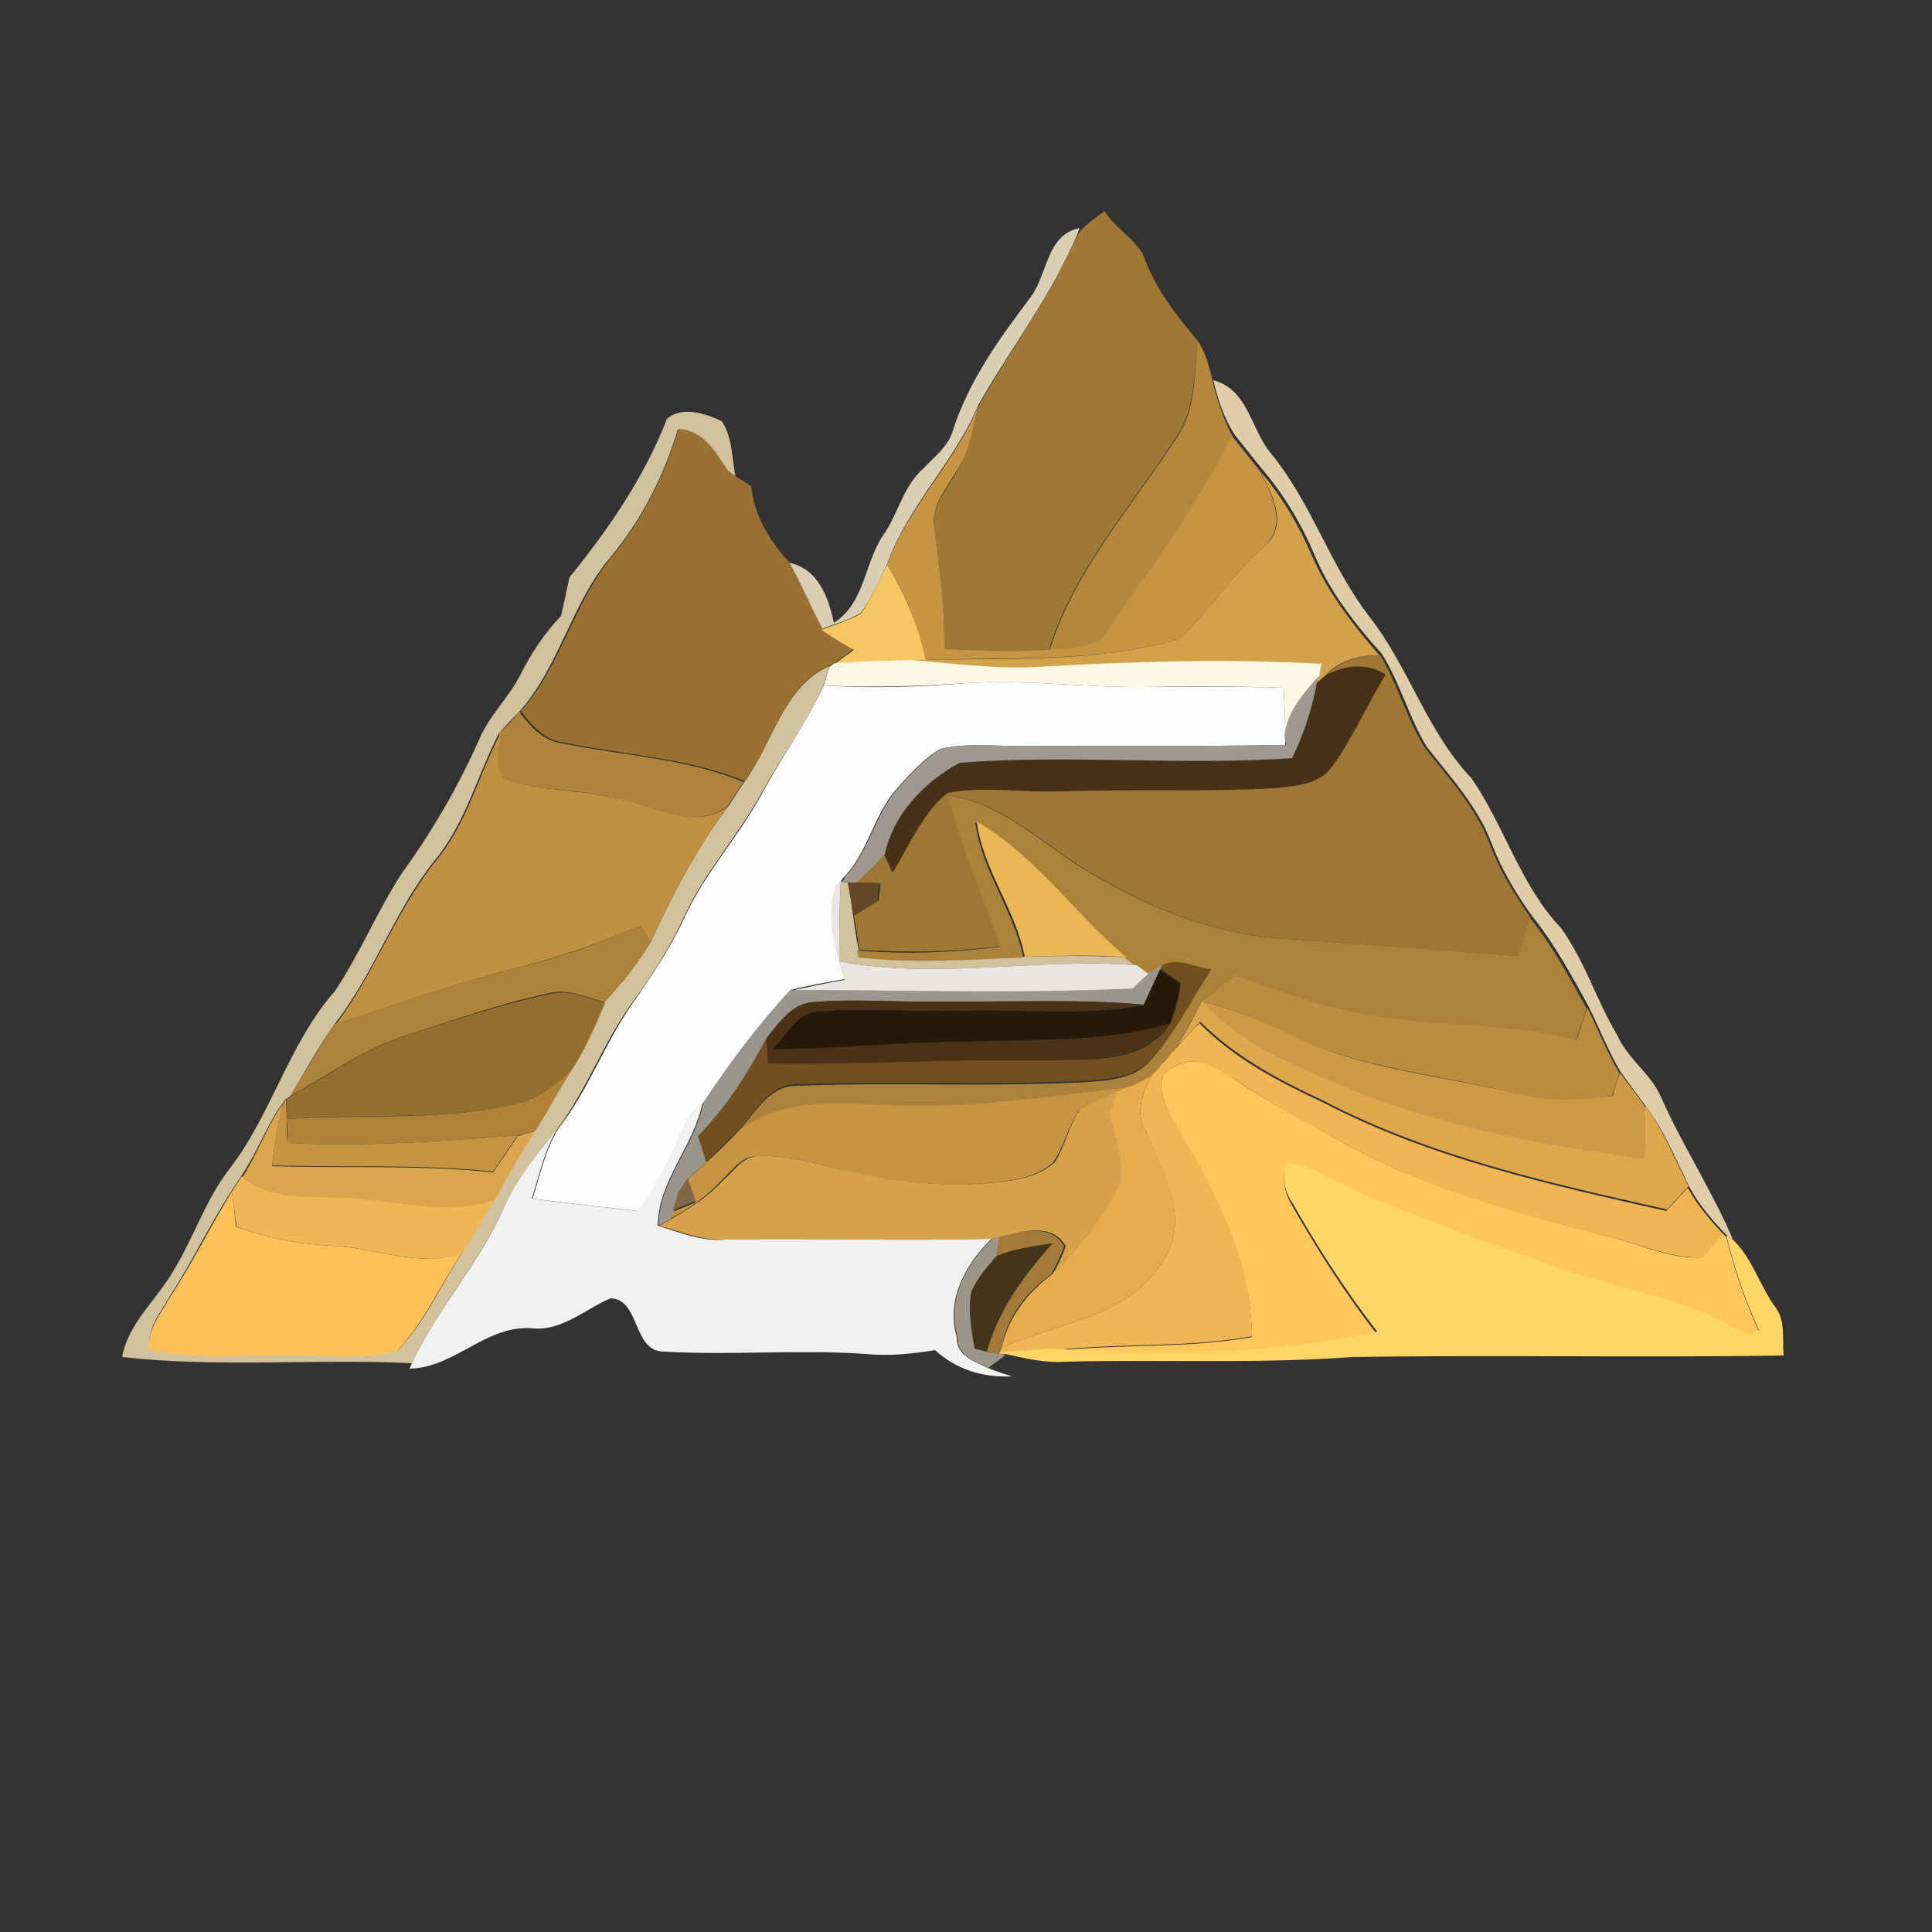 <?xml version="1.0" encoding="utf-8"?>
<!-- Generator: Adobe Illustrator 26.0.3, SVG Export Plug-In . SVG Version: 6.00 Build 0)  -->
<svg version="1.1" id="Layer_1" xmlns="http://www.w3.org/2000/svg" xmlns:xlink="http://www.w3.org/1999/xlink" x="0px" y="0px"
	 viewBox="0 0 250 250" style="enable-background:new 0 0 250 250;" xml:space="preserve">
<rect x="0" y="0" width="250" height="250" fill="#333333" stroke="none"/>
<style type="text/css">
	.st0{fill:#FCFEFD;}
	.st1{fill:#9F7835;}
	.st2{fill:#DACEB5;}
	.st3{fill:#B4873D;}
	.st4{fill:#DFCCA9;}
	.st5{fill:#C59544;}
	.st6{fill:#D1C19D;}
	.st7{fill:#987032;}
	.st8{fill:#D4A14B;}
	.st9{fill:#F5C761;}
	.st10{fill:#FCF8E4;}
	.st11{fill:#9E7735;}
	.st12{fill:#493117;}
	.st13{fill:#A0978F;}
	.st14{fill:#AF833B;}
	.st15{fill:#C09142;}
	.st16{fill:#AC813A;}
	.st17{fill:#EAB656;}
	.st18{fill:#E9E6E1;}
	.st19{fill:#644626;}
	.st20{fill:#AD823B;}
	.st21{fill:#724F1F;}
	.st22{fill:#9A958D;}
	.st23{fill:#281808;}
	.st24{fill:#BB8C3F;}
	.st25{fill:#946E2F;}
	.st26{fill:#4B3116;}
	.st27{fill:#DDA84D;}
	.st28{fill:#CC9A46;}
	.st29{fill:#F1B654;}
	.st30{fill:#FEC65D;}
	.st31{fill:#AE8239;}
	.st32{fill:#E5AD4E;}
	.st33{fill:#C79443;}
	.st34{fill:#DAA54C;}
	.st35{fill:#C49443;}
	.st36{fill:#D5A249;}
	.st37{fill:#F1F2F0;}
	.st38{fill:#FFD565;}
	.st39{fill:#EFB655;}
	.st40{fill:#816743;}
	.st41{fill:#FEC159;}
	.st42{fill:#A37A39;}
	.st43{fill:#9D9585;}
	.st44{fill:#45341C;}
</style>
<g id="_x23_fcfefdff">
	<path class="st0" d="M106.6,88.7c6.2,0.4,12.3,0.2,18.5-0.3c7.7-0.5,15.3,0.6,23,0.5c6,0,12-0.1,18,0.1c0.1,2.1,0.2,4.2,0.2,6.3
		l0,1.1c-11.4,0.2-22.8,0.1-34.2,0.1c-3.5,0.1-7-0.4-10.4,0.4c-2.2,1.3-3.9,3.2-5.6,5.1c-3,3.3-3.7,8.1-6.8,11.4
		c-0.3,0.3-0.8,1-1.1,1.3c-1.3,4-0.1,8.2,1.1,12c-2.3,0.4-4.7,0.8-7,1.4c-4.2,4.5-7.9,9.5-11.3,14.6c-0.4,0.4-1.3,1.1-1.7,1.5
		c-2,4.3-3.9,8.7-6.7,12.5c-4.6-0.5-9.1-1-13.7-1.6c1-3,1.6-6.2,3.3-9c4.1-5.2,6.2-11.6,10.1-16.9c2.2-3.2,4.4-6.5,6.1-10.1
		c2.6-5.9,7.1-10.7,10.2-16.4C101.1,98,104.3,93.6,106.6,88.7z"/>
</g>
<g id="_x23_9f7835ff">
	<path class="st1" d="M139.4,30.4c0.9-1.3,2.3-2.1,3.5-3.1c1.4,2.2,3.7,3.4,5,5.6c1.5,4.3,4.2,7.8,7.1,11.2
		c-0.5,3.9-0.3,8.1-2.3,11.7c-5.9,9.3-13.7,17.7-17,28.4c-4.5,0.3-9,0.1-13.5-0.1c0.1-5.3-0.8-10.5-1.3-15.7
		c-0.5-2.9,1.7-5.1,2.9-7.4c1.6-2.5,2.1-5.6,2.8-8.4C130.8,45.1,136.1,38.2,139.4,30.4z"/>
</g>
<g id="_x23_daceb5ff">
	<path class="st2" d="M133.4,38.4c2.2-3,2-8,6.3-8.9l-0.3,0.8c-3.3,7.9-8.6,14.7-12.8,22.1c-3.1,7.4-9.1,13-11.8,20.6
		c-1,2.1-2,4.4-3.4,6.3c-1.6,1-3.4,1.4-5.1,2.1c-1.5-2.8-2.7-5.8-4.3-8.6c3.8,0.7,5.2,4.4,5.9,7.8c4.2-2.7,3.9-8.1,6.7-11.8
		c1.7-2.7,2.4-6,4.9-8.2c1.4-1.5,3.2-2.8,3.8-4.9C125.4,49.2,129.4,43.7,133.4,38.4z"/>
</g>
<g id="_x23_b4873dff">
	<path class="st3" d="M155,44.1c1,1.5,1.5,3.4,1.9,5.2c0.6,2.5,1.4,4.9,2.6,7.2c-4.4,9-10.4,17-16,25.1c-1.6,2.7-5.1,2.1-7.7,2.6
		c3.3-10.7,11.1-19.1,17-28.4C154.8,52.2,154.5,48,155,44.1z"/>
</g>
<g id="_x23_dfcca9ff">
	<path class="st4" d="M157,49.2c4.5,1.2,4.8,6.2,7.4,9.4c5.3,6.4,7.7,14.6,12.8,21.2c5.1,6.5,7.4,14.8,13.2,20.9
		c4.3,6.2,6.3,13.8,11.6,19.4c3.1,4.3,4.6,9.4,7.3,13.9c1.3,3,4.3,4.9,5.6,7.9c2.8,6.3,6.6,12.1,9.3,18.4l-0.6-0.3l-0.5-0.5
		c-1.7-1.8-3.3-3.7-4.5-5.9c-1.7-3.5-3.2-7.2-5.6-10.4c-1.1-1.5-2.2-3-3.3-4.5c-1.6-2.7-2.7-5.6-4.1-8.4c-2.2-4-4.4-8.1-7.3-11.7
		c-2.1-2.9-4-6.1-5.3-9.5c-1.8-4.8-5.3-8.5-8.4-12.5c-2.3-3.8-3.4-8.2-5.8-12c-3.5-3.9-6.7-8-8.7-12.8c-1.7-4-3.9-7.7-6.7-11
		c-1.2-1.5-2.4-3-3.6-4.5C158.4,54.2,157.6,51.7,157,49.2z"/>
</g>
<g id="_x23_c59544ff">
	<path class="st5" d="M114.8,73.1c2.7-7.6,8.8-13.2,11.8-20.6c-0.7,2.9-1.1,5.9-2.8,8.4c-1.3,2.3-3.4,4.6-2.9,7.4
		c0.6,5.2,1.4,10.4,1.3,15.7c4.5,0.2,9,0.4,13.5,0.1c2.6-0.4,6.2,0.1,7.7-2.6c5.6-8.2,11.6-16.2,16-25.1c1.2,1.5,2.4,3,3.6,4.5
		c1.5,2.9,3.7,7,0.6,9.8c-4.1,3.6-7.1,8.3-11,12c-10.7,3.1-22,2.3-33,2.7C118.8,81,117.2,76.8,114.8,73.1z"/>
</g>
<g id="_x23_d1c19dff">
	<path class="st6" d="M86.3,54.2c1.9-1.7,5-0.7,7.1,0.3c1.4,2.1,1.3,4.9,1.8,7.3c-0.3-0.2-0.8-0.6-1.1-0.8c-1.6-2.5-3.1-5.2-6.4-5.4
		c-1.8,6-4.7,11.7-8.7,16.5c-5.1,6-6.6,14.2-11.9,20.1c-0.9,0.9-1.8,1.8-2.6,2.8c-2.8,5.5-4.3,11.6-8.3,16.4
		c-5.2,6.5-7.8,14.6-12.9,21.1c-2.1,3-3.9,6.2-5.7,9.3l-0.7,0.5l-0.4,0.6l-0.4,0.5c-1.8,2.8-3,6-4.9,8.8c-0.4,0.7-0.9,1.3-1.3,2
		c-2.9,4.5-5.2,9.4-8.1,13.8c-1.1,2-2.9,4.1-2.4,6.5c6.1,1.5,12.4,0.6,18.6,0.8c4.5-0.1,9.1,0.5,13.5-0.6c3.5-3.6,5.5-8.4,8.3-12.6
		c1.4-2.3,2.8-4.6,4.1-6.9c1.7-3.1,3.4-6.1,5.3-9c1.6-2.5,3-5.2,4.6-7.7c1.8-2.8,3.1-5.8,4.4-8.8c2.2-2.4,4.3-5,6-7.8
		c2.8-6.1,5.9-12.1,10-17.5c0.7-1.1,1.4-2.1,2.1-3.2c3.7-5,5-12.3,11-15c-0.2,0.6-0.5,1.8-0.7,2.4c-2.2,5-5.5,9.3-8.1,14.1
		c-3.1,5.6-7.6,10.5-10.2,16.4c-1.7,3.6-3.8,6.9-6.1,10.1c-4,5.3-6.1,11.6-10.1,16.9c-2.6,3.2-5.3,6.4-6.9,10.2
		c-3.2,7.1-8.6,13-11.9,20.1c-12.5-0.6-25,0.6-37.5-0.8c0.8-4.4,4.4-7.3,6.6-11.1c2.6-4.2,4.1-9,7.1-13c5.6-7.1,7.8-16.4,13.8-23.2
		c3.3-4.9,5.5-10.4,8.7-15.3c3.9-5.4,7.3-11.2,10-17.3c1.3-3.1,3.8-5.4,5.3-8.3c1.4-2.8,3.1-5.4,5.3-7.7c0.4-1.7,0.7-3.3,1.1-5
		C78.8,68.4,83.4,61.7,86.3,54.2z"/>
	<path class="st6" d="M108.8,114.1l0.9,0.1c0.3,1.4,0.5,2.9,0.7,4.3c0.2,1.5,0.4,2.9,0.7,4.4l0.2,0.9c7.1,0.8,14.2,0.3,21.3,0
		c4.4-0.1,8.8-0.2,13.2,0.1c0.3,0.2,1,0.8,1.3,1c-12.8-1-25.7,1.9-38.5-0.5C108.6,120.9,108.6,117.5,108.8,114.1z"/>
</g>
<g id="_x23_987032ff">
	<path class="st7" d="M87.8,55.5c3.3,0.2,4.8,3,6.4,5.4c0.3,0.2,0.8,0.6,1.1,0.8c0.5,0.3,1.4,0.9,1.9,1.2c0.4,3.8,2.3,7,4.9,9.8
		c1.6,2.8,2.8,5.8,4.3,8.6c1.4,0.9,2.8,1.7,4.2,2.6c-0.8,0.6-1.7,1.2-2.5,1.8l-0.7,0.4c-6.1,2.7-7.4,10-11,15
		c-7.5-3.1-15.6-3.4-23.4-5c-2.5-0.3-4.2-2.2-5.6-4.1c5.3-5.9,6.8-14.1,11.9-20.1C83.1,67.2,86,61.6,87.8,55.5z"/>
</g>
<g id="_x23_d4a14bff">
	<path class="st8" d="M163.1,61c2.8,3.3,5,7,6.7,11c2.1,4.8,5.3,8.9,8.7,12.8c-2.6-0.1-5.2,0.7-7,2.6c-0.3,0.3-0.9,0.8-1.2,1
		l0.2-0.8c0.1-0.4,0.3-1.2,0.3-1.6c-12.3-0.7-24.6-0.3-36.9,0.4c-5.4,0.3-10.9-0.4-16.3-0.9c0.5,0,1.5-0.1,2-0.1
		c11-0.3,22.3,0.4,33-2.7c3.9-3.7,6.9-8.4,11-12C166.8,68,164.6,63.9,163.1,61z"/>
</g>
<g id="_x23_f5c761ff">
	<path class="st9" d="M114.8,73.1c2.4,3.8,4,8,5,12.3c-0.5,0-1.5,0.1-2,0.1c-3.3,0.1-6.5,0.2-9.8,0.4c0.8-0.6,1.7-1.2,2.5-1.8
		c-1.4-0.8-2.8-1.6-4.2-2.6c1.7-0.7,3.5-1.2,5.1-2.1C112.8,77.4,113.7,75.2,114.8,73.1z"/>
</g>
<g id="_x23_fcf8e4ff">
	<path class="st10" d="M108,85.8c3.2-0.2,6.5-0.3,9.8-0.4c5.4,0.4,10.8,1.2,16.3,0.9c12.3-0.7,24.6-1.1,36.9-0.4
		c-0.1,0.4-0.2,1.2-0.3,1.6c-2,2.3-4.1,4.6-4.4,7.8c0-2.1-0.1-4.2-0.2-6.3c-6-0.2-12-0.2-18-0.1c-7.7,0.1-15.3-1-23-0.5
		c-6.1,0.4-12.3,0.6-18.5,0.3c0.2-0.6,0.5-1.8,0.7-2.4L108,85.8z"/>
</g>
<g id="_x23_9e7735ff">
	<path class="st11" d="M171.6,87.4c1.9-1.9,4.4-2.7,7-2.6c2.3,3.8,3.4,8.2,5.8,12c3.1,3.9,6.6,7.7,8.4,12.5c1.3,3.4,3.2,6.5,5.3,9.5
		c-0.5,1.6-1,3.3-1.5,4.9c-9.9-0.6-19.9-1.5-29.8-2.2c-8.7-0.4-16.9-3.5-24.3-7.8c-6.7-3.5-12-9.7-19.8-10.8c1.8,6.7,4.7,13,7,19.5
		c-6.1,0.8-12.3,0.9-18.5,0.5c-0.2-1.4-0.4-2.9-0.7-4.4c1.1-0.7,2.1-1.3,3.2-2c0.1-0.5,0.2-1.7,0.2-2.2c-0.8,0-2.4-0.1-3.1-0.1
		c1.2-1.2,2.5-2.4,3.6-3.7c0.2,0.6,0.8,1.7,1,2.3c2.2-3.5,3.8-7.6,7.1-10.3c4.8-0.9,9.7,0,14.5-0.2c9.3-0.2,18.6,0.1,27.8-0.4
		c2.6-0.2,5.7-0.3,7.4-2.7c2.8-3.8,4.6-8.1,7-12C176.8,85.8,174,86,171.6,87.4z"/>
</g>
<g id="_x23_493117ff">
	<path class="st12" d="M171.6,87.4c2.4-1.3,5.2-1.6,7.7-0.1c-2.4,3.9-4.3,8.3-7,12c-1.7,2.3-4.8,2.4-7.4,2.7
		c-9.3,0.5-18.6,0.1-27.8,0.4c-4.8,0.2-9.7-0.7-14.5,0.2c-3.3,2.7-4.9,6.8-7.1,10.3c-0.2-0.6-0.8-1.7-1-2.3
		c1.1-5.1,5.2-9.4,9.7-11.8c14.3-1.1,28.7,0.4,43-0.6c1.6-3.1,2.6-6.4,3.2-9.8C170.7,88.1,171.3,87.6,171.6,87.4z"/>
</g>
<g id="_x23_a0978fff">
	<path class="st13" d="M166.2,95.3c0.3-3.2,2.4-5.5,4.4-7.8l-0.2,0.8c-0.6,3.4-1.7,6.7-3.2,9.8c-14.3,1-28.8-0.5-43,0.6
		c-4.5,2.4-8.6,6.6-9.7,11.8c-1.1,1.3-2.4,2.4-3.6,3.7l-1,0l-0.9-0.1l0.4-0.7c3.1-3.3,3.8-8,6.8-11.4c1.7-1.9,3.4-3.8,5.6-5.1
		c3.4-0.8,6.9-0.3,10.4-0.4c11.4,0,22.8,0.1,34.2-0.1L166.2,95.3z"/>
</g>
<g id="_x23_af833bff">
	<path class="st14" d="M64.6,94.9c0.9-0.9,1.8-1.8,2.6-2.8c1.4,1.9,3.1,3.8,5.6,4.1c7.8,1.6,16,1.9,23.4,5c-0.7,1.1-1.4,2.1-2.1,3.2
		c-4.4,3-9.3,0.1-13.7-0.9c-5-1.5-10.4-1-15.3-2.7C63.8,99.2,64.7,96.9,64.6,94.9z"/>
</g>
<g id="_x23_c09142ff">
	<path class="st15" d="M56.4,111.4c4-4.8,5.5-11,8.3-16.4c0.1,1.9-0.9,4.2,0.5,5.8c4.9,1.7,10.3,1.3,15.3,2.7
		c4.5,1,9.4,3.9,13.7,0.9c-4.1,5.4-7.2,11.4-10,17.5c-0.3-0.5-1.1-1.6-1.4-2.1c-5.1,2.2-10.3,4-15.7,5.4c-8,1.9-15.8,4.8-23.6,7.3
		C48.5,125.9,51.2,117.9,56.4,111.4z"/>
</g>
<g id="_x23_ac813aff">
	<path class="st16" d="M122.6,102.9c7.8,1.1,13.1,7.3,19.8,10.8c7.4,4.3,15.7,7.4,24.3,7.8c9.9,0.7,19.9,1.5,29.8,2.2
		c0.5-1.6,1-3.3,1.5-4.9c2.9,3.6,5.1,7.7,7.3,11.7c-0.4,1.4-0.9,2.8-1.4,4.2c-8.6-2.3-17.7-1.7-26.4-3.2c-6.1-1-12-2.9-17.8-5.2
		c-1.4,1.1-2.9,2.2-4.2,3.4c-1.1,1.9-2.1,3.9-3.3,5.9c-1.1,1.2-2.2,2.5-3.3,3.7c-1,0.6-2,1.1-3.1,1.5c-10.3,1.2-20.5,2.8-30.9,2.3
		c-6.5-0.2-13.5-1-19.1,3c2.1-2.3,3.8-5.7,7.4-5.6c12.6-0.5,25.2,0.2,37.8-0.5c2.8-0.2,5.9-0.5,7.9-2.8c3.1-3.5,5.2-7.7,7.7-11.6
		c-2.1-0.2-4.3-1.7-6.3-0.5c-0.4,0.3-1.4,0.9-1.8,1.1c-0.4-0.3-1.2-0.9-1.6-1.2c-0.3-0.2-1-0.8-1.3-1c-6.7-5.6-11.8-13.1-19.4-17.6
		c0.8,6.3,5,11.4,6.2,17.5c-7.1,0.3-14.2,0.8-21.3,0l-0.2-0.9c6.2,0.5,12.3,0.3,18.5-0.5C127.2,115.9,124.4,109.6,122.6,102.9z"/>
</g>
<g id="_x23_eab656ff">
	<path class="st17" d="M132.6,123.8c-1.2-6.2-5.4-11.2-6.2-17.5c7.7,4.5,12.7,12,19.4,17.6C141.4,123.5,137,123.7,132.6,123.8z"/>
</g>
<g id="_x23_e9e6e1ff">
	<path class="st18" d="M108.1,114.7c0.3-0.3,0.8-1,1.1-1.3l-0.4,0.7c-0.2,3.4-0.2,6.8-0.2,10.3c12.7,2.4,25.7-0.5,38.5,0.5
		c0.4,0.3,1.2,0.9,1.6,1.2c-0.5,0.5-1.6,1.4-2.1,1.9c-14.7,0.7-29.5,0.2-44.3,0.2c2.3-0.5,4.7-1,7-1.4
		C108.1,122.8,106.8,118.7,108.1,114.7z"/>
</g>
<g id="_x23_644626ff">
	<path class="st19" d="M109.7,114.2l1,0c0.8,0,2.4,0.1,3.1,0.1c-0.1,0.6-0.2,1.7-0.2,2.2c-1.1,0.7-2.1,1.3-3.2,2
		C110.2,117.1,110,115.6,109.7,114.2z"/>
</g>
<g id="_x23_ad823bff">
	<path class="st20" d="M67.1,125.2c5.4-1.3,10.6-3.2,15.7-5.4c0.3,0.5,1.1,1.6,1.4,2.1c-1.7,2.9-3.8,5.4-6,7.8
		c-2.4-0.7-4.9-1.9-7.5-1.1c-6.1,1.3-12,3.4-17.9,5.3c-5.5,1.7-10.2,5.1-15.2,7.9c1.9-3.2,3.7-6.3,5.7-9.3
		C51.3,130,59.1,127.1,67.1,125.2z"/>
</g>
<g id="_x23_724f1fff">
	<path class="st21" d="M150.4,124.9c2-1.1,4.2,0.3,6.3,0.5c-2.5,3.9-4.6,8.2-7.7,11.6c-2,2.3-5.1,2.6-7.9,2.8
		c-12.6,0.7-25.2,0-37.8,0.5c-3.6-0.2-5.3,3.3-7.4,5.6c-1.5,1.5-3,3-4.5,4.4c-0.4-1.1-0.8-2.2-1.1-3.4c3.7-3.7,6.4-8.1,8.9-12.7
		c0.1,1.1,0.2,2.2,0.3,3.4c11.9,0.1,23.7-0.6,35.6-0.4c5.7-0.2,12.8,0.7,16.4-4.8c0.6-1.7,1.2-3.4,1.3-5.2c-0.8-0.6-1.7-1.2-2.6-1.8
		L150.4,124.9z"/>
</g>
<g id="_x23_9a958dff">
	<path class="st22" d="M148.6,126c0.4-0.3,1.4-0.8,1.8-1.1l-0.3,0.6c-0.7,1.5-1.4,3-2.1,4.5c-9-0.8-18-0.2-27-0.4
		c-5.3,0.1-10.7-0.4-16,0.1c-2.7,0.3-4.2,2.7-5.8,4.6c-2.5,4.6-5.2,9-8.9,12.7c0.4,1.1,0.7,2.2,1.1,3.4c-0.8,0.7-1.6,1.4-2.3,2.1
		c-0.3,0.5-1,1.5-1.3,2c-0.2,0.6-0.5,1.7-0.6,2.3l-0.4,0.9c-0.4,0.2-1.2,0.7-1.6,0.9c0.1-5.9,4.7-10.2,5.8-15.9
		c3.4-5.1,7.1-10.1,11.3-14.6c14.8,0,29.5,0.5,44.3-0.2C147,127.4,148.1,126.5,148.6,126z"/>
</g>
<g id="_x23_281808ff">
	<path class="st23" d="M150.1,125.5c0.9,0.6,1.8,1.2,2.6,1.8c-0.2,1.8-0.8,3.5-1.3,5.2c-8.6,2.5-17.6,2-26.4,2.4
		c-8.4,0-16.7,0.8-25.1,1c1.8-1.9,3.2-4.9,6.1-5c6.3-0.5,12.7,0.1,19-0.1c7.7-0.2,15.4,0.7,23-0.7
		C148.7,128.5,149.4,126.9,150.1,125.5z"/>
</g>
<g id="_x23_bb8c3fff">
	<path class="st24" d="M155.6,129.6c1.3-1.2,2.8-2.3,4.2-3.4c5.8,2.2,11.7,4.2,17.8,5.2c8.8,1.6,17.8,0.9,26.4,3.2
		c0.5-1.4,0.9-2.8,1.4-4.2c1.4,2.8,2.5,5.7,4.1,8.4c-0.2,0.8-0.6,2.2-0.9,3c-4.3,0.6-8.7,0.8-12.9-0.4c-9.6-2.4-19.7-3.1-28.7-7.5
		C163.4,132.1,159.6,130.6,155.6,129.6z"/>
</g>
<g id="_x23_946e2fff">
	<path class="st25" d="M70.8,128.7c2.6-0.8,5.1,0.4,7.5,1.1c-1.3,3-2.6,6.1-4.4,8.8c-1.9,1.6-3.8,3.2-6.2,4
		c-10,2.6-20.4,1.4-30.6,2.2c0-0.6,0-1.9-0.1-2.5l0.7-0.5c5-2.8,9.7-6.2,15.2-7.9C58.8,132,64.7,130,70.8,128.7z"/>
</g>
<g id="_x23_4b3116ff">
	<path class="st26" d="M99.2,134.3c1.6-1.9,3.2-4.3,5.8-4.6c5.3-0.5,10.7,0,16-0.1c9,0.1,18-0.4,27,0.4c-7.6,1.4-15.4,0.5-23,0.7
		c-6.3,0.2-12.7-0.4-19,0.1c-2.9,0.1-4.3,3.2-6.1,5c8.4-0.1,16.7-1,25.1-1c8.8-0.4,17.8,0.2,26.4-2.4c-3.6,5.4-10.7,4.5-16.4,4.8
		c-11.9-0.2-23.7,0.6-35.6,0.4C99.3,136.5,99.2,135.4,99.2,134.3z"/>
</g>
<g id="_x23_dda84dff">
	<path class="st27" d="M152.3,135.4c1.2-1.9,2.2-3.9,3.3-5.9c4.9,5.6,12,8.4,18.7,11.1c12.3,5,25.4,7.4,38.5,9.2
		c0-2.2,0.1-4.5,0.1-6.7c2.4,3.2,3.8,6.9,5.6,10.4c-0.9,1-1.9,2-2.8,3c-15.1-3.4-30.5-6.8-44.3-14c-5.8-2.7-11.5-5.7-16.1-10.3
		C154.2,133.4,153.2,134.4,152.3,135.4z"/>
</g>
<g id="_x23_cc9a46ff">
	<path class="st28" d="M155.6,129.6c4,1,7.8,2.5,11.5,4.3c9,4.5,19.1,5.2,28.7,7.5c4.2,1.2,8.6,0.9,12.9,0.4c0.2-0.8,0.6-2.2,0.9-3
		c1.1,1.5,2.3,2.9,3.3,4.5c0,2.2,0,4.5-0.1,6.7c-13.1-1.8-26.2-4.2-38.5-9.2C167.6,137.9,160.5,135.1,155.6,129.6z"/>
</g>
<g id="_x23_f1b654ff">
	<path class="st29" d="M155.2,132.4c4.5,4.6,10.3,7.6,16.1,10.3c13.8,7.2,29.2,10.6,44.3,14c0.9-1,1.9-2,2.8-3
		c1.2,2.2,2.8,4.1,4.5,5.9c-0.8,1.1-1.7,2.1-2.6,3.1c-4.5,0.2-8.6-2-12.9-2.9c-11.9-2.8-23.9-6.4-34.6-12.5c-4.5-2.4-9-4.9-13.3-7.8
		c-2.2-1.4-4.9-3.1-7.4-1.5c-3,0.8-1.7,4.6-0.5,6.5c5.2,8.7,10.3,18,10.4,28.4c-8.6,1.6-17.5,0.8-26.2,1.9c-2.2,0.1-4.4,0.3-6.6,0.5
		l0.4-0.9c7.2-3.3,16.8-3.9,21.1-11.6c3.4-5.6-0.5-11.6-2.6-16.8c-1.2-2.2-0.2-4.7,0.9-6.8c1.1-1.2,2.2-2.5,3.3-3.7
		C153.2,134.4,154.2,133.4,155.2,132.4z"/>
</g>
<g id="_x23_fec65dff">
	<path class="st30" d="M152.1,138c2.6-1.6,5.3,0.1,7.4,1.5c4.2,2.9,8.8,5.3,13.3,7.8c10.7,6.1,22.7,9.6,34.6,12.5
		c4.3,0.9,8.4,3.2,12.9,2.9c0.9-1,1.7-2,2.6-3.1l0.5,0.5c1,4.2,2.4,8.2,4.2,12.2c-0.4,0.1-1.1,0.4-1.5,0.6
		c-8.5-5.3-18.6-6.3-27.8-9.9c-7.6-2.7-15.2-5.4-22.6-8.6c-3.1-1.3-5.9-3.6-9.3-3.7c-0.5,1.8-0.2,3.7,0.8,5.3
		c3.3,5.8,6.9,11.4,11,16.7c-13.9,3.1-28.3,2.9-42.4,2.2c8.7-1.1,17.5-0.3,26.2-1.9c-0.1-10.4-5.2-19.7-10.4-28.4
		C150.4,142.5,149.1,138.8,152.1,138z"/>
</g>
<g id="_x23_ae8239ff">
	<path class="st31" d="M67.7,142.6c2.4-0.8,4.3-2.4,6.2-4c-1.6,2.5-3,5.2-4.6,7.7c-0.6,0.2-1.7,0.5-2.3,0.6
		c-9.9,0.8-19.9,1.5-29.8,1c0-0.8,0-2.4-0.1-3.1C47.3,144.1,57.7,145.2,67.7,142.6z"/>
</g>
<g id="_x23_e5ad4eff">
	<path class="st32" d="M145.9,140.7c1.1-0.4,2.1-0.9,3.1-1.5c-1.1,2.1-2.1,4.5-0.9,6.8c2.2,5.2,6,11.2,2.6,16.8
		c-4.3,7.7-13.9,8.3-21.1,11.6c0.9-3.9,3.2-7,6.4-9.4c3.6-3.5,6.8-7.5,8.9-12.1c0.2-2.9-0.8-5.8-1.5-8.6c0.3-1,0.6-2,0.9-3
		C144.8,141.1,145.5,140.8,145.9,140.7z"/>
</g>
<g id="_x23_c79443ff">
	<path class="st33" d="M115,143c10.3,0.5,20.6-1.1,30.9-2.3c-0.4,0.2-1.1,0.4-1.5,0.6c-1.6,0.7-3.3,1.3-4.8,2.4
		c-1.4,2.1-1.9,4.6-3.3,6.7c-2,1.8-4.8,2.3-7.4,2.6c-6.5,0.6-13.1,0.1-19.4-1.5c-3.8-0.9-7.7-2.1-11.7-1.9c-1.9,0.1-3,1.8-4.3,3
		c-1.9,2.1-4.3,3.8-6.8,5.1l0.4-0.9c0.7-0.3,2.2-0.9,2.9-1.2c-0.3-1-0.6-2-1-3c0.8-0.7,1.5-1.4,2.3-2.1c1.6-1.4,3.1-2.9,4.5-4.4
		C101.5,142,108.6,142.7,115,143z"/>
</g>
<g id="_x23_daa54cff">
	<path class="st34" d="M36.2,143.4l0.4-0.5c-0.7,2.6-1.1,5.3-1.4,8c9.5,0.3,19.1-0.2,28.6,0.8c1.1-1.6,2.2-3.2,3.2-4.7
		c0.6-0.2,1.7-0.5,2.3-0.6c-2,2.9-3.7,5.9-5.3,9c-6.6,2.2-13.3-0.2-19.9-0.3c-4.4-0.2-9.2,0.4-12.7-2.8
		C33.2,149.4,34.4,146.2,36.2,143.4z"/>
</g>
<g id="_x23_c49443ff">
	<path class="st35" d="M36.6,142.9l0.4-0.6c0,0.6,0.1,1.9,0.1,2.5c0,0.8,0,2.4,0.1,3.1c10,0.5,19.9-0.2,29.8-1
		c-1.1,1.6-2.2,3.2-3.2,4.7c-9.5-1-19-0.5-28.6-0.8C35.5,148.2,35.9,145.5,36.6,142.9z"/>
</g>
<g id="_x23_d5a249ff">
	<path class="st36" d="M139.7,143.6c1.4-1,3.1-1.6,4.8-2.4c-0.3,1-0.6,2-0.9,3c0.7,2.8,1.7,5.6,1.5,8.6c-2.1,4.6-5.4,8.5-8.9,12.1
		c0.7-1.2,1.3-2.4,1.7-3.7c-1.9-3.1-5.7-1.8-8.5-1.1l-0.9,0.2c-11.5,0.3-22.9-0.1-34.4,0.1c-3.1,0.2-6-1-8.8-1.8
		c0.4-0.2,1.2-0.7,1.6-0.9c2.5-1.4,4.9-3,6.8-5.1c1.3-1.1,2.4-2.9,4.3-3c4-0.2,7.8,1.1,11.7,1.9c6.3,1.6,12.9,2.1,19.4,1.5
		c2.6-0.3,5.4-0.8,7.4-2.6C137.8,148.3,138.3,145.7,139.7,143.6z"/>
</g>
<g id="_x23_f1f2f0ff">
	<path class="st37" d="M89.2,144.2c0.4-0.4,1.3-1.1,1.7-1.5c-1.1,5.6-5.7,10-5.8,15.9c2.9,0.9,5.8,2.1,8.8,1.8
		c11.5-0.2,22.9,0.2,34.4-0.1c-3.4,3.3-5.9,7.9-4.5,12.7c-0.1,2.4,2.2,3.1,4,4c1,0.4,2.1,0.8,3.2,1.1c-3.8,0.2-7.3-0.9-10-3.4
		c-3,0.5-6,0.8-9,0.5c-8.6-0.6-17.3,0.2-26-0.3c-4.2,0.1-3.1-6.8-7-6.9c-3.3,1.4-6.2,4.2-10,3.9c-6-0.6-10.1,5.1-16,5.2l0.3-0.7
		c3.3-7.1,8.7-12.9,11.9-20.1c1.6-3.8,4.3-7,6.9-10.2c-1.7,2.8-2.3,6-3.3,9c4.5,0.6,9.1,1.1,13.7,1.6
		C85.3,152.9,87.2,148.5,89.2,144.2z"/>
</g>
<g id="_x23_ffd565ff">
	<path class="st38" d="M166.4,150.5c3.4,0.1,6.2,2.4,9.3,3.7c7.4,3.2,15,5.9,22.6,8.6c9.2,3.7,19.3,4.7,27.8,9.9
		c0.4-0.1,1.1-0.4,1.5-0.6c-1.8-3.9-3.2-8-4.2-12.2l0.6,0.3c2.7,2.4,3.6,6,5.7,8.9c1.4,1.8,0.9,4.2,1.1,6.3
		c-18.6,0.3-37.2-0.1-55.8,0.2c-12.3,0.9-24.7,0.3-37,0.6c-2.7,0.2-5.3-0.4-7.9-1l-0.9-0.2c2.2-0.2,4.4-0.3,6.6-0.5
		c14.1,0.8,28.5,0.9,42.4-2.2c-4.1-5.3-7.7-10.9-11-16.7C166.2,154.2,165.9,152.3,166.4,150.5z"/>
</g>
<g id="_x23_efb655ff">
	<path class="st39" d="M30,154.2c0.4-0.7,0.9-1.3,1.3-2c3.5,3.2,8.3,2.5,12.7,2.8c6.6,0.1,13.4,2.5,19.9,0.3
		c-1.3,2.3-2.7,4.6-4.1,6.9c-5.6,1.9-11.2-0.8-16.8-1c-4.3-0.2-8.5-1-12.4-2.5C30.4,157.2,30.2,155.7,30,154.2z"/>
</g>
<g id="_x23_816743ff">
	<path class="st40" d="M87.7,154.4c0.3-0.5,1-1.5,1.3-2c0.3,1,0.6,2,1,3c-0.7,0.3-2.2,0.9-2.9,1.2C87.2,156.1,87.6,155,87.7,154.4z"
		/>
</g>
<g id="_x23_fec159ff">
	<path class="st41" d="M21.9,168c3-4.5,5.3-9.3,8.1-13.8c0.2,1.5,0.4,3,0.5,4.5c4,1.5,8.2,2.3,12.4,2.5c5.6,0.2,11.3,2.9,16.8,1
		c-2.8,4.2-4.8,8.9-8.3,12.6c-4.4,1.2-9,0.5-13.5,0.6c-6.2-0.2-12.5,0.7-18.6-0.8C19,172.1,20.8,170,21.9,168z"/>
</g>
<g id="_x23_a37a39ff">
	<path class="st42" d="M129.2,160.1c2.9-0.7,6.6-1.9,8.5,1.1c-0.4,1.3-1,2.5-1.7,3.7c-3.2,2.3-5.6,5.4-6.4,9.4l-0.4,0.9
		c-0.4-0.1-1.2-0.2-1.6-0.3c1.6-5.4,4.9-9.9,8.5-14c-2.5,0.4-5,0.7-7.3,1.7C128.9,162,129.1,160.7,129.2,160.1z"/>
</g>
<g id="_x23_9d9585ff">
	<path class="st43" d="M128.4,160.3l0.9-0.2c-0.1,0.6-0.3,1.9-0.4,2.5c-1.2,1.4-2.4,2.8-3.2,4.5c-0.5,2.4,0,4.9,0.4,7.4
		c0.4,0.1,1.2,0.3,1.5,0.4c0.4,0.1,1.2,0.2,1.6,0.3l0.9,0.2c-0.6,0.4-1.7,1.2-2.2,1.6c-1.8-0.9-4.1-1.6-4-4
		C122.5,168.1,125,163.6,128.4,160.3z"/>
</g>
<g id="_x23_45341cff">
	<path class="st44" d="M128.9,162.6c2.3-1,4.8-1.3,7.3-1.7c-3.7,4.1-7,8.6-8.5,14c-0.4-0.1-1.1-0.3-1.5-0.4
		c-0.4-2.4-0.9-4.9-0.4-7.4C126.4,165.4,127.7,164,128.9,162.6z"/>
</g>
</svg>
